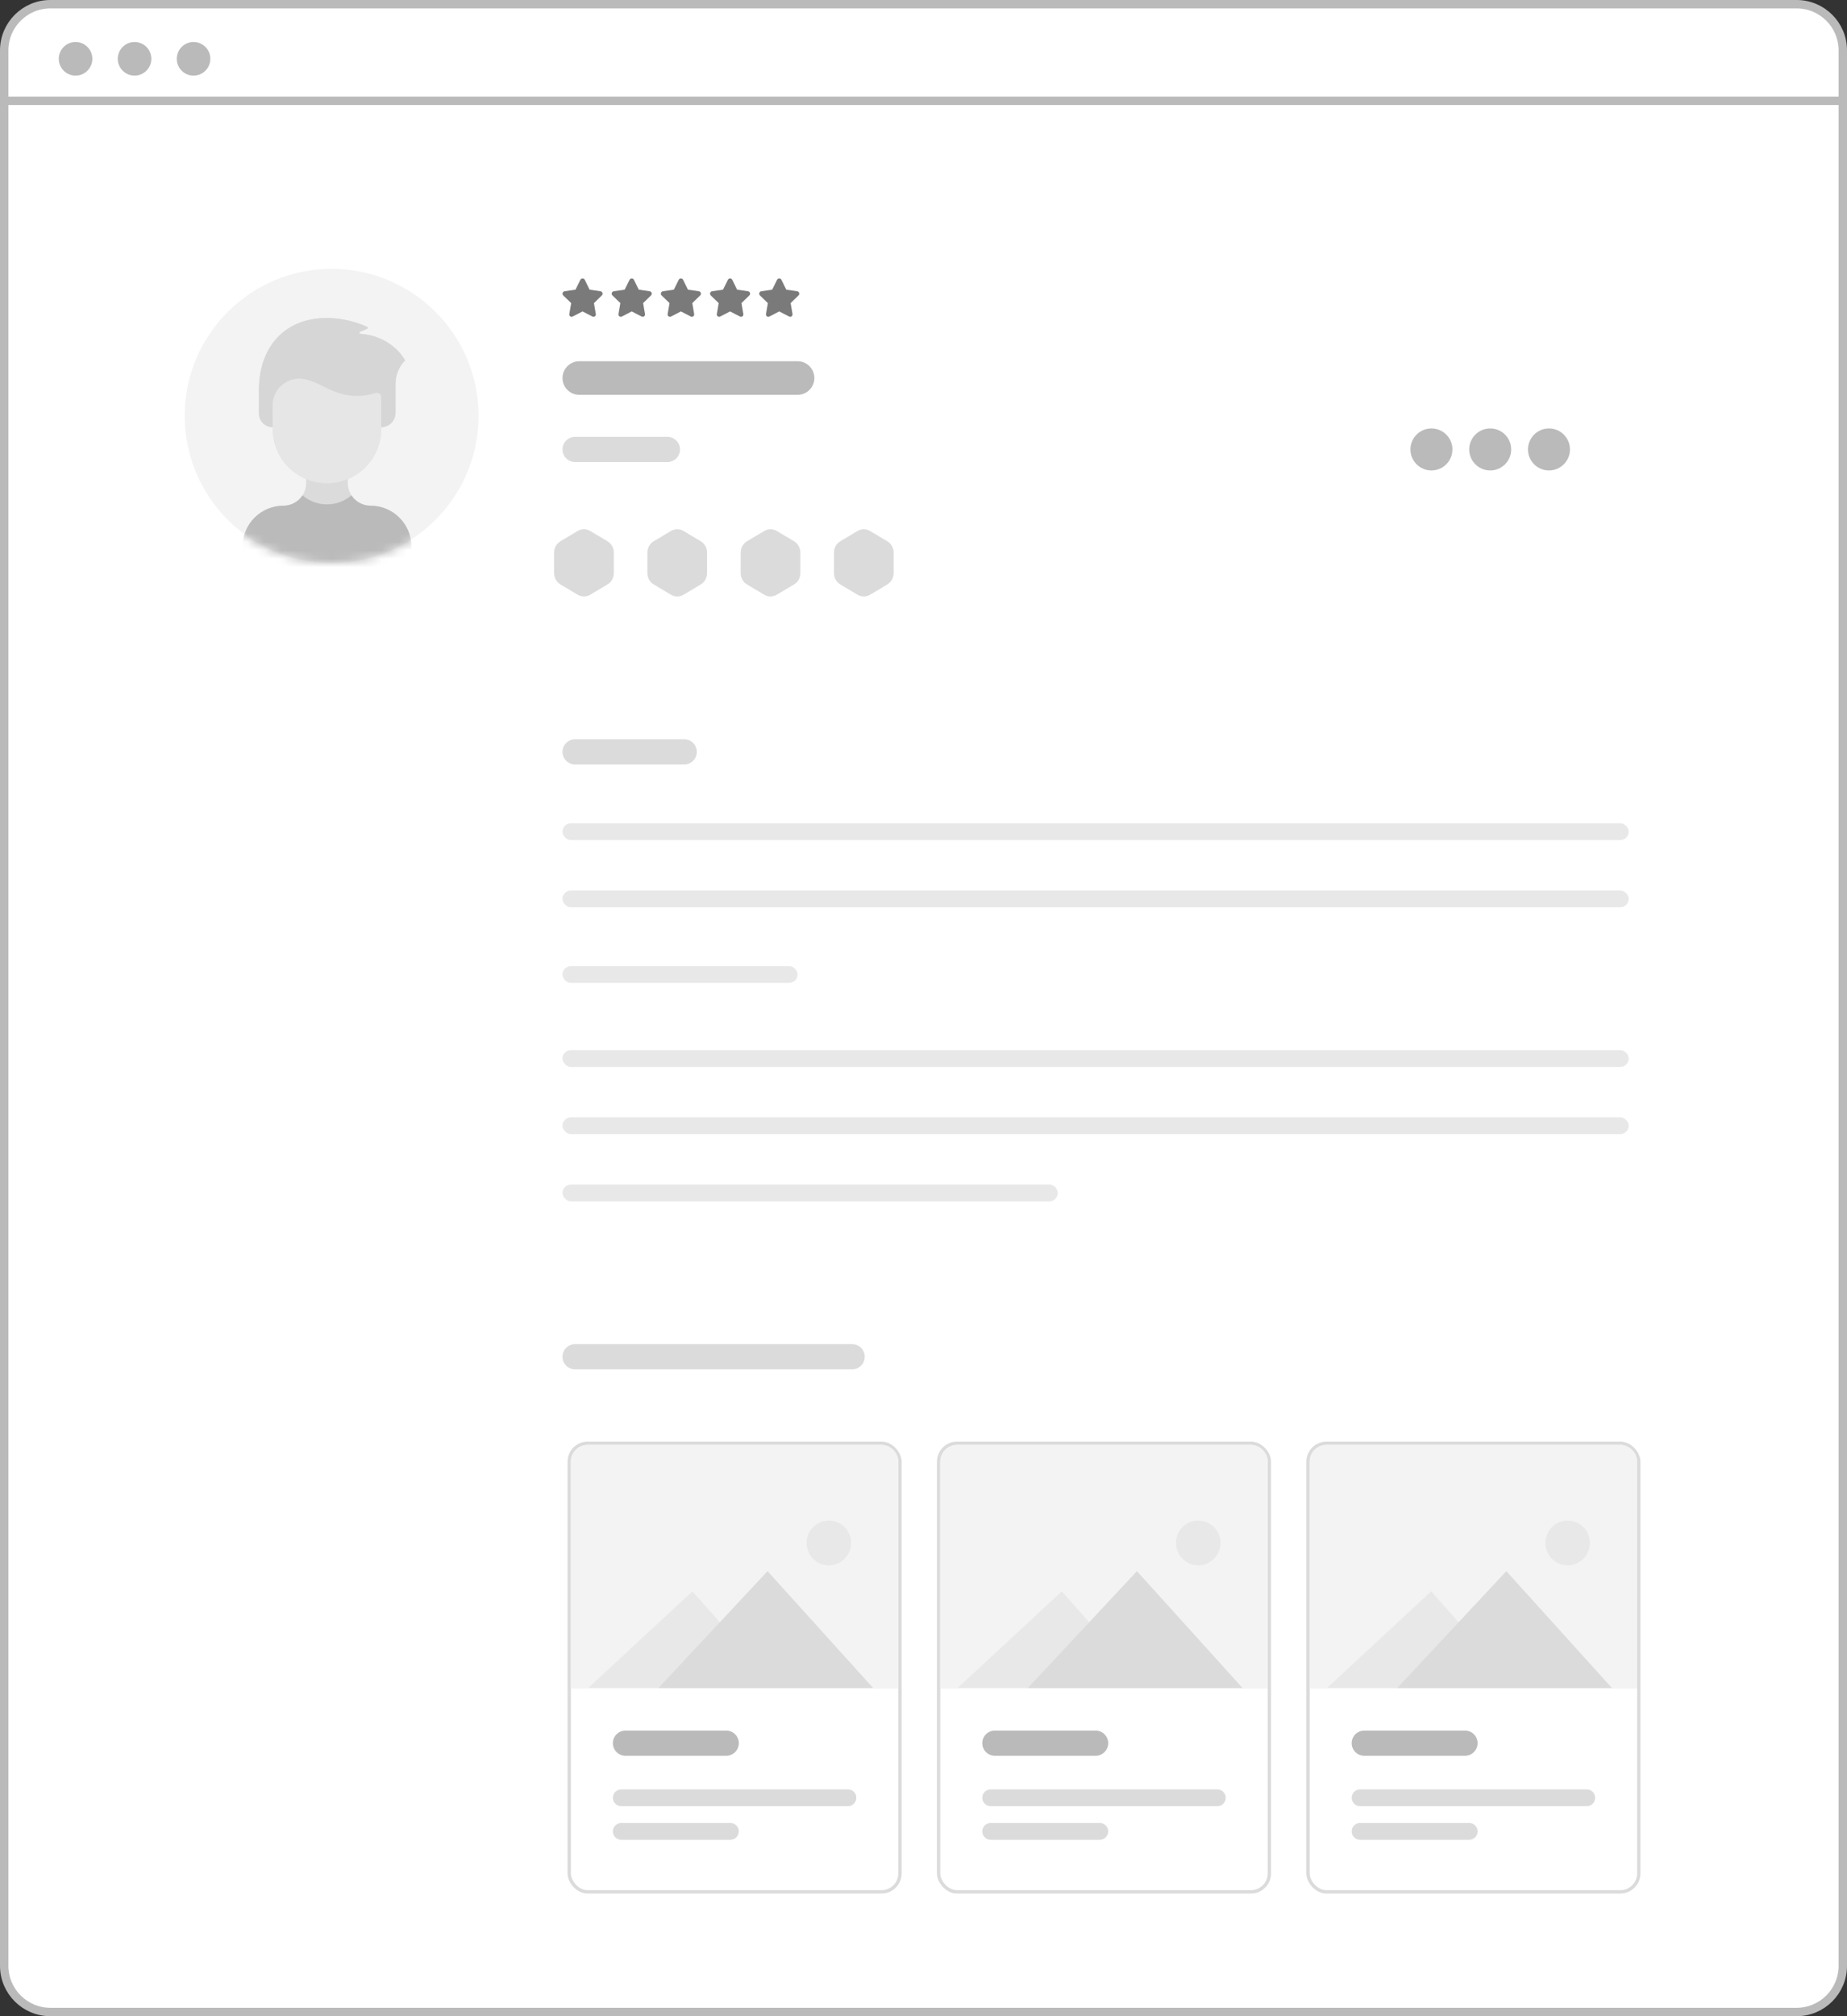 <svg width="220" height="240" viewBox="0 0 220 240" fill="none" xmlns="http://www.w3.org/2000/svg">
<rect x="0" y="0" width="220" height="240" fill="#333333" stroke="none"/>
<path d="M0.5 6C0.5 2.962 2.962 0.5 6 0.5H214C217.038 0.5 219.5 2.962 219.5 6V234C219.5 237.038 217.038 239.5 214 239.5H6C2.962 239.5 0.5 237.038 0.5 234V6Z" fill="white" stroke="#BABABA" stroke-width="1"/>
<rect x="67" y="98" width="127" height="2" rx="1" fill="#E8E8E8"/>
<rect x="67" y="106" width="127" height="2" rx="1" fill="#E8E8E8"/>
<rect x="67" y="125" width="127" height="2" rx="1" fill="#E8E8E8"/>
<rect x="67" y="133" width="127" height="2" rx="1" fill="#E8E8E8"/>
<rect x="67" y="141" width="59" height="2" rx="1" fill="#E8E8E8"/>
<rect x="67" y="115" width="28" height="2" rx="1" fill="#E8E8E8"/>
<path d="M79.914 63.208C80.38 62.931 80.954 62.931 81.42 63.208L83.47 64.431C83.936 64.709 84.222 65.222 84.222 65.777V68.223C84.222 68.778 83.936 69.291 83.47 69.569L81.42 70.792C80.954 71.069 80.38 71.069 79.914 70.792L77.864 69.569C77.398 69.291 77.111 68.778 77.111 68.223V65.777C77.111 65.222 77.398 64.709 77.864 64.431L79.914 63.208Z" fill="#DCDBDC"/>
<path d="M91.025 63.208C91.491 62.931 92.065 62.931 92.531 63.208L94.581 64.431C95.047 64.709 95.334 65.222 95.334 65.777V68.223C95.334 68.778 95.047 69.291 94.581 69.569L92.531 70.792C92.065 71.069 91.491 71.069 91.025 70.792L88.975 69.569C88.51 69.291 88.223 68.778 88.223 68.223V65.777C88.223 65.222 88.51 64.709 88.975 64.431L91.025 63.208Z" fill="#DCDBDC"/>
<path d="M102.137 63.208C102.603 62.931 103.176 62.931 103.642 63.208L105.692 64.431C106.158 64.709 106.445 65.222 106.445 65.777V68.223C106.445 68.778 106.158 69.291 105.692 69.569L103.642 70.792C103.176 71.069 102.603 71.069 102.137 70.792L100.087 69.569C99.621 69.291 99.334 68.778 99.334 68.223V65.777C99.334 65.222 99.621 64.709 100.087 64.431L102.137 63.208Z" fill="#DCDBDC"/>
<path d="M68.803 63.208C69.269 62.931 69.843 62.931 70.308 63.208L72.358 64.431C72.824 64.709 73.111 65.222 73.111 65.777V68.223C73.111 68.778 72.824 69.291 72.358 69.569L70.308 70.792C69.843 71.069 69.269 71.069 68.803 70.792L66.753 69.569C66.287 69.291 66 68.778 66 68.223V65.777C66 65.222 66.287 64.709 66.753 64.431L68.803 63.208Z" fill="#DCDBDC"/>
<path fill-rule="evenodd" clip-rule="evenodd" d="M67 89.5C67 88.672 67.672 88 68.5 88H81.5C82.328 88 83 88.672 83 89.5C83 90.328 82.328 91 81.5 91H68.5C67.672 91 67 90.328 67 89.5Z" fill="#DCDBDC"/>
<path fill-rule="evenodd" clip-rule="evenodd" d="M67 161.5C67 160.672 67.672 160 68.5 160H101.5C102.328 160 103 160.672 103 161.5C103 162.328 102.328 163 101.5 163H68.5C67.672 163 67 162.328 67 161.5Z" fill="#DCDBDC"/>
<path d="M1 12L219 12" stroke="#BABABA" stroke-linecap="square"/>
<path fill-rule="evenodd" clip-rule="evenodd" d="M23.055 9C24.159 9 25.055 8.105 25.055 7C25.055 5.895 24.159 5 23.055 5C21.95 5 21.055 5.895 21.055 7C21.055 8.105 21.95 9 23.055 9Z" fill="#BABABA"/>
<path fill-rule="evenodd" clip-rule="evenodd" d="M16.027 9C17.132 9 18.027 8.105 18.027 7C18.027 5.895 17.132 5 16.027 5C14.923 5 14.027 5.895 14.027 7C14.027 8.105 14.923 9 16.027 9Z" fill="#BABABA"/>
<path fill-rule="evenodd" clip-rule="evenodd" d="M9 9C10.105 9 11 8.105 11 7C11 5.895 10.105 5 9 5C7.895 5 7 5.895 7 7C7 8.105 7.895 9 9 9Z" fill="#BABABA"/>
<path fill-rule="evenodd" clip-rule="evenodd" d="M67 53.5C67 52.672 67.672 52 68.5 52H79.5C80.328 52 81 52.672 81 53.5C81 54.328 80.328 55 79.5 55H68.5C67.672 55 67 54.328 67 53.5Z" fill="#DCDBDC"/>
<path d="M95 43H69C67.895 43 67 43.895 67 45C67 46.105 67.895 47 69 47H95C96.105 47 97 46.105 97 45C97 43.895 96.105 43 95 43Z" fill="#BABABA"/>
<path d="M58 49.5C58 59.717 49.717 68 39.5 68C29.283 68 21 59.717 21 49.5C21 39.283 29.283 31 39.5 31C49.717 31 58 39.283 58 49.5Z" fill="#F3F3F3" stroke="white" stroke-width="2"/>
<mask id="mask0" mask-type="alpha" maskUnits="userSpaceOnUse" x="21" y="30" width="37" height="37">
<path d="M58 48.5C58 58.717 49.717 67 39.5 67C29.283 67 21 58.717 21 48.5C21 38.283 29.283 30 39.5 30C49.717 30 58 38.283 58 48.5Z" fill="#F3F3F3"/>
</mask>
<g mask="url(#mask0)">
<path d="M49 65.062V67.625C49 67.913 48.766 68.147 48.478 68.147H29.416C29.127 68.147 28.894 67.913 28.894 67.625V65.062C28.894 62.373 31.073 60.195 33.763 60.194C34.713 60.194 35.55 59.705 36.032 58.963C36.516 58.219 36.466 57.572 36.466 57.05L36.476 57.025C34.132 56.055 32.484 53.746 32.484 51.052V50.848C31.553 50.848 30.852 50.113 30.852 49.246V46.533C30.831 45.588 30.874 42.257 33.28 39.938C36.078 37.241 40.512 37.462 43.724 38.904C43.828 38.951 43.825 39.101 43.719 39.145L42.882 39.489C42.757 39.541 42.783 39.725 42.918 39.74L43.324 39.784C45.513 40.017 47.333 41.324 48.241 42.871C48.25 42.886 48.247 42.906 48.235 42.919C47.511 43.657 47.107 44.65 47.107 45.684V49.151C47.107 50.087 46.349 50.848 45.41 50.848V51.052C45.41 53.746 43.761 56.055 41.418 57.025L41.427 57.05C41.427 57.557 41.373 58.213 41.861 58.963C42.343 59.705 43.18 60.194 44.131 60.194C46.82 60.195 49 62.373 49 65.062Z" fill="#DCDBDC"/>
<path d="M48.241 42.871C48.25 42.886 48.247 42.906 48.235 42.919C47.512 43.657 47.107 44.65 47.107 45.684V49.151C47.107 50.087 46.349 50.848 45.41 50.848C45.41 48.873 45.411 47.84 45.41 47.285C45.41 46.935 45.072 46.683 44.737 46.786C43.684 47.11 42.457 47.277 41.166 46.996C38.896 46.503 38.253 45.613 36.401 45.169C34.332 44.672 32.455 46.257 32.468 48.285C32.472 48.952 32.483 49.785 32.484 50.848C31.554 50.848 30.852 50.112 30.852 49.246V46.533C30.831 45.588 30.875 42.257 33.281 39.938C36.078 37.241 40.513 37.462 43.724 38.904C43.828 38.951 43.826 39.101 43.72 39.145L42.882 39.489C42.757 39.541 42.783 39.725 42.918 39.74L43.325 39.784C45.513 40.017 47.334 41.323 48.241 42.871Z" fill="#D6D6D6"/>
<path d="M44.737 46.786C45.072 46.683 45.41 46.935 45.41 47.285C45.411 47.859 45.41 48.944 45.41 51.053C45.41 53.747 43.761 56.056 41.418 57.026C37.18 58.785 32.484 55.66 32.484 51.053C32.484 49.861 32.472 49.015 32.468 48.285C32.455 46.258 34.332 44.673 36.401 45.169C38.253 45.613 38.896 46.503 41.166 46.997C42.457 47.277 43.684 47.11 44.737 46.786Z" fill="#E7E6E7"/>
<path d="M49 65.062V67.625C49 67.913 48.766 68.147 48.478 68.147H29.416C29.127 68.147 28.894 67.913 28.894 67.625V65.062C28.894 62.373 31.074 60.195 33.763 60.194C34.713 60.194 35.55 59.704 36.032 58.963C37.713 60.399 40.179 60.4 41.861 58.963C42.343 59.704 43.18 60.194 44.131 60.194C46.82 60.195 49 62.373 49 65.062Z" fill="#BABABA"/>
</g>
<path d="M69.388 33.143C69.423 33.143 69.458 33.149 69.491 33.162C69.526 33.173 69.558 33.191 69.586 33.215C69.615 33.242 69.638 33.275 69.653 33.311L70.228 34.48L71.529 34.671C71.567 34.676 71.602 34.688 71.634 34.708C71.665 34.728 71.692 34.751 71.716 34.778C71.737 34.807 71.752 34.84 71.762 34.874C71.772 34.905 71.776 34.938 71.777 34.971C71.777 35.007 71.769 35.041 71.754 35.073C71.738 35.104 71.717 35.133 71.693 35.157L70.746 36.081L70.969 37.382C70.977 37.417 70.977 37.453 70.969 37.487C70.962 37.521 70.948 37.554 70.929 37.583C70.912 37.613 70.888 37.64 70.86 37.66C70.801 37.702 70.73 37.72 70.659 37.712C70.625 37.707 70.592 37.695 70.563 37.677L69.388 37.07L68.217 37.677C68.188 37.695 68.156 37.707 68.122 37.712C68.051 37.72 67.979 37.702 67.921 37.66C67.892 37.64 67.869 37.613 67.851 37.583C67.832 37.554 67.819 37.521 67.811 37.487C67.804 37.453 67.804 37.417 67.811 37.382L68.035 36.081L67.084 35.162C67.06 35.136 67.041 35.106 67.026 35.073C67.011 35.041 67.002 35.006 67 34.971C67 34.937 67.005 34.903 67.014 34.871C67.025 34.836 67.042 34.803 67.065 34.775C67.087 34.748 67.113 34.724 67.142 34.706C67.174 34.687 67.21 34.675 67.247 34.671L68.549 34.48L69.131 33.305C69.147 33.271 69.169 33.24 69.197 33.215C69.225 33.191 69.258 33.173 69.293 33.162C69.323 33.15 69.356 33.144 69.388 33.143V33.143Z" fill="#7A7A7A"/>
<path d="M75.246 33.143C75.281 33.143 75.315 33.149 75.348 33.162C75.383 33.173 75.416 33.191 75.444 33.215C75.472 33.242 75.495 33.275 75.51 33.311L76.085 34.48L77.387 34.671C77.424 34.676 77.46 34.688 77.492 34.708C77.522 34.728 77.55 34.751 77.574 34.778C77.594 34.807 77.61 34.84 77.62 34.874C77.629 34.905 77.634 34.938 77.634 34.971C77.635 35.007 77.627 35.041 77.611 35.073C77.595 35.104 77.575 35.133 77.55 35.157L76.603 36.081L76.827 37.382C76.834 37.417 76.834 37.453 76.827 37.487C76.819 37.521 76.805 37.554 76.787 37.583C76.769 37.613 76.745 37.64 76.717 37.66C76.659 37.702 76.587 37.72 76.516 37.712C76.482 37.707 76.45 37.695 76.421 37.677L75.246 37.07L74.075 37.677C74.046 37.695 74.013 37.707 73.979 37.712C73.908 37.72 73.837 37.702 73.778 37.66C73.75 37.64 73.726 37.613 73.709 37.583C73.69 37.554 73.676 37.521 73.668 37.487C73.661 37.453 73.661 37.417 73.668 37.382L73.892 36.081L72.942 35.162C72.918 35.136 72.898 35.106 72.883 35.073C72.868 35.041 72.86 35.006 72.857 34.971C72.857 34.937 72.862 34.903 72.872 34.871C72.882 34.836 72.899 34.803 72.922 34.775C72.944 34.748 72.97 34.724 73 34.706C73.032 34.687 73.068 34.675 73.105 34.671L74.406 34.48L74.989 33.305C75.004 33.271 75.026 33.24 75.055 33.215C75.083 33.191 75.115 33.173 75.15 33.162C75.181 33.15 75.213 33.144 75.246 33.143V33.143Z" fill="#7A7A7A"/>
<path d="M81.102 33.143C81.137 33.143 81.172 33.149 81.204 33.162C81.24 33.173 81.272 33.191 81.3 33.215C81.329 33.242 81.351 33.275 81.367 33.311L81.942 34.48L83.243 34.671C83.28 34.676 83.316 34.688 83.348 34.708C83.379 34.728 83.406 34.751 83.43 34.778C83.451 34.807 83.466 34.84 83.476 34.874C83.486 34.905 83.49 34.938 83.49 34.971C83.491 35.007 83.483 35.041 83.468 35.073C83.452 35.104 83.431 35.133 83.406 35.157L82.46 36.081L82.683 37.382C82.691 37.417 82.691 37.453 82.683 37.487C82.675 37.521 82.662 37.554 82.643 37.583C82.626 37.613 82.602 37.64 82.573 37.66C82.515 37.702 82.444 37.72 82.373 37.712C82.339 37.707 82.306 37.695 82.277 37.677L81.102 37.07L79.931 37.677C79.902 37.695 79.869 37.707 79.835 37.712C79.764 37.72 79.693 37.702 79.635 37.66C79.606 37.64 79.583 37.613 79.565 37.583C79.546 37.554 79.533 37.521 79.525 37.487C79.518 37.453 79.518 37.417 79.525 37.382L79.749 36.081L78.798 35.162C78.774 35.136 78.754 35.106 78.74 35.073C78.725 35.041 78.716 35.006 78.714 34.971C78.714 34.937 78.719 34.903 78.728 34.871C78.738 34.836 78.756 34.803 78.779 34.775C78.8 34.748 78.826 34.724 78.856 34.706C78.888 34.687 78.924 34.675 78.961 34.671L80.263 34.48L80.845 33.305C80.86 33.271 80.883 33.24 80.911 33.215C80.939 33.191 80.972 33.173 81.007 33.162C81.037 33.15 81.07 33.144 81.102 33.143V33.143Z" fill="#7A7A7A"/>
<path d="M86.96 33.143C86.995 33.143 87.029 33.149 87.062 33.162C87.097 33.173 87.129 33.191 87.157 33.215C87.186 33.242 87.209 33.275 87.224 33.311L87.799 34.48L89.1 34.671C89.138 34.676 89.174 34.688 89.206 34.708C89.236 34.728 89.264 34.751 89.288 34.778C89.308 34.807 89.324 34.84 89.334 34.874C89.343 34.905 89.348 34.938 89.348 34.971C89.348 35.007 89.341 35.041 89.325 35.073C89.309 35.104 89.289 35.133 89.264 35.157L88.317 36.081L88.541 37.382C88.548 37.417 88.548 37.453 88.541 37.487C88.533 37.521 88.519 37.554 88.501 37.583C88.483 37.613 88.459 37.64 88.431 37.66C88.373 37.702 88.301 37.72 88.23 37.712C88.196 37.707 88.164 37.695 88.135 37.677L86.96 37.07L85.788 37.677C85.759 37.695 85.727 37.707 85.693 37.712C85.622 37.72 85.55 37.702 85.492 37.66C85.464 37.64 85.44 37.613 85.422 37.583C85.404 37.554 85.39 37.521 85.382 37.487C85.375 37.453 85.375 37.417 85.382 37.382L85.606 36.081L84.655 35.162C84.632 35.136 84.612 35.106 84.597 35.073C84.582 35.041 84.574 35.006 84.571 34.971C84.571 34.937 84.576 34.903 84.586 34.871C84.596 34.836 84.613 34.803 84.636 34.775C84.658 34.748 84.684 34.724 84.714 34.706C84.746 34.687 84.782 34.675 84.819 34.671L86.12 34.48L86.703 33.305C86.718 33.271 86.74 33.24 86.769 33.215C86.796 33.191 86.829 33.173 86.864 33.162C86.895 33.15 86.927 33.144 86.96 33.143V33.143Z" fill="#7A7A7A"/>
<path d="M92.816 33.143C92.851 33.143 92.886 33.149 92.918 33.162C92.953 33.173 92.986 33.191 93.014 33.215C93.042 33.242 93.065 33.275 93.081 33.311L93.656 34.48L94.957 34.671C94.994 34.676 95.03 34.688 95.062 34.708C95.093 34.728 95.12 34.751 95.144 34.778C95.165 34.807 95.18 34.84 95.19 34.874C95.199 34.905 95.204 34.938 95.204 34.971C95.205 35.007 95.197 35.041 95.181 35.073C95.166 35.104 95.145 35.133 95.12 35.157L94.174 36.081L94.397 37.382C94.404 37.417 94.404 37.453 94.397 37.487C94.389 37.521 94.376 37.554 94.357 37.583C94.34 37.613 94.316 37.64 94.287 37.66C94.229 37.702 94.158 37.72 94.087 37.712C94.053 37.707 94.02 37.695 93.991 37.677L92.816 37.07L91.645 37.677C91.616 37.695 91.583 37.707 91.549 37.712C91.478 37.72 91.407 37.702 91.349 37.66C91.32 37.64 91.296 37.613 91.279 37.583C91.26 37.554 91.247 37.521 91.239 37.487C91.232 37.453 91.232 37.417 91.239 37.382L91.462 36.081L90.512 35.162C90.488 35.136 90.468 35.106 90.454 35.073C90.439 35.041 90.43 35.006 90.428 34.971C90.428 34.937 90.433 34.903 90.442 34.871C90.452 34.836 90.469 34.803 90.493 34.775C90.514 34.748 90.54 34.724 90.57 34.706C90.602 34.687 90.638 34.675 90.675 34.671L91.976 34.48L92.559 33.305C92.574 33.271 92.597 33.24 92.625 33.215C92.653 33.191 92.685 33.173 92.721 33.162C92.751 33.15 92.783 33.144 92.816 33.143V33.143Z" fill="#7A7A7A"/>
<circle cx="184.5" cy="53.5" r="2.5" fill="#BABABA"/>
<circle cx="177.5" cy="53.5" r="2.5" fill="#BABABA"/>
<circle cx="170.5" cy="53.5" r="2.5" fill="#BABABA"/>
<rect x="67.8" y="171.8" width="39.4" height="53.4" rx="2.2" stroke="#DCDBDC" stroke-width="0.4"/>
<path fill-rule="evenodd" clip-rule="evenodd" d="M73 207.5C73 206.672 73.672 206 74.5 206H86.5C87.328 206 88 206.672 88 207.5C88 208.328 87.328 209 86.5 209H74.5C73.672 209 73 208.328 73 207.5Z" fill="#BABABA"/>
<path fill-rule="evenodd" clip-rule="evenodd" d="M73 214C73 213.448 73.448 213 74 213H101C101.552 213 102 213.448 102 214C102 214.552 101.552 215 101 215H74C73.448 215 73 214.552 73 214Z" fill="#DCDBDC"/>
<path fill-rule="evenodd" clip-rule="evenodd" d="M73 218C73 217.448 73.448 217 74 217H87C87.552 217 88 217.448 88 218C88 218.552 87.552 219 87 219H74C73.448 219 73 218.552 73 218Z" fill="#DCDBDC"/>
<path d="M68 174C68 172.895 68.895 172 70 172H105C106.105 172 107 172.895 107 174V201H68V174Z" fill="#F3F3F3"/>
<path fill-rule="evenodd" clip-rule="evenodd" d="M98.725 186.333C100.189 186.333 101.375 185.139 101.375 183.667C101.375 182.194 100.189 181 98.725 181C97.262 181 96.076 182.194 96.076 183.667C96.076 185.139 97.262 186.333 98.725 186.333Z" fill="#E8E8E8"/>
<path fill-rule="evenodd" clip-rule="evenodd" d="M82.472 189.428L70.1 200.9H92.638L82.472 189.428Z" fill="#E8E8E8"/>
<path fill-rule="evenodd" clip-rule="evenodd" d="M91.421 187.022L78.434 200.932H104L91.421 187.022Z" fill="#DCDBDC"/>
<rect x="111.8" y="171.8" width="39.4" height="53.4" rx="2.2" stroke="#DCDBDC" stroke-width="0.4"/>
<path fill-rule="evenodd" clip-rule="evenodd" d="M117 207.5C117 206.672 117.672 206 118.5 206H130.5C131.328 206 132 206.672 132 207.5C132 208.328 131.328 209 130.5 209H118.5C117.672 209 117 208.328 117 207.5Z" fill="#BABABA"/>
<path fill-rule="evenodd" clip-rule="evenodd" d="M117 214C117 213.448 117.448 213 118 213H145C145.552 213 146 213.448 146 214C146 214.552 145.552 215 145 215H118C117.448 215 117 214.552 117 214Z" fill="#DCDBDC"/>
<path fill-rule="evenodd" clip-rule="evenodd" d="M117 218C117 217.448 117.448 217 118 217H131C131.552 217 132 217.448 132 218C132 218.552 131.552 219 131 219H118C117.448 219 117 218.552 117 218Z" fill="#DCDBDC"/>
<path d="M112 174C112 172.895 112.895 172 114 172H149C150.105 172 151 172.895 151 174V201H112V174Z" fill="#F3F3F3"/>
<path fill-rule="evenodd" clip-rule="evenodd" d="M142.725 186.333C144.189 186.333 145.375 185.139 145.375 183.667C145.375 182.194 144.189 181 142.725 181C141.262 181 140.076 182.194 140.076 183.667C140.076 185.139 141.262 186.333 142.725 186.333Z" fill="#E8E8E8"/>
<path fill-rule="evenodd" clip-rule="evenodd" d="M126.472 189.428L114.1 200.9H136.638L126.472 189.428Z" fill="#E8E8E8"/>
<path fill-rule="evenodd" clip-rule="evenodd" d="M135.421 187.022L122.434 200.932H148L135.421 187.022Z" fill="#DCDBDC"/>
<rect x="155.8" y="171.8" width="39.4" height="53.4" rx="2.2" stroke="#DCDBDC" stroke-width="0.4"/>
<path fill-rule="evenodd" clip-rule="evenodd" d="M161 207.5C161 206.672 161.672 206 162.5 206H174.5C175.328 206 176 206.672 176 207.5C176 208.328 175.328 209 174.5 209H162.5C161.672 209 161 208.328 161 207.5Z" fill="#BABABA"/>
<path fill-rule="evenodd" clip-rule="evenodd" d="M161 214C161 213.448 161.448 213 162 213H189C189.552 213 190 213.448 190 214C190 214.552 189.552 215 189 215H162C161.448 215 161 214.552 161 214Z" fill="#DCDBDC"/>
<path fill-rule="evenodd" clip-rule="evenodd" d="M161 218C161 217.448 161.448 217 162 217H175C175.552 217 176 217.448 176 218C176 218.552 175.552 219 175 219H162C161.448 219 161 218.552 161 218Z" fill="#DCDBDC"/>
<path d="M156 174C156 172.895 156.895 172 158 172H193C194.105 172 195 172.895 195 174V201H156V174Z" fill="#F3F3F3"/>
<path fill-rule="evenodd" clip-rule="evenodd" d="M186.725 186.333C188.189 186.333 189.375 185.139 189.375 183.667C189.375 182.194 188.189 181 186.725 181C185.262 181 184.076 182.194 184.076 183.667C184.076 185.139 185.262 186.333 186.725 186.333Z" fill="#E8E8E8"/>
<path fill-rule="evenodd" clip-rule="evenodd" d="M170.472 189.428L158.1 200.9H180.638L170.472 189.428Z" fill="#E8E8E8"/>
<path fill-rule="evenodd" clip-rule="evenodd" d="M179.421 187.022L166.434 200.932H192L179.421 187.022Z" fill="#DCDBDC"/>
</svg>
